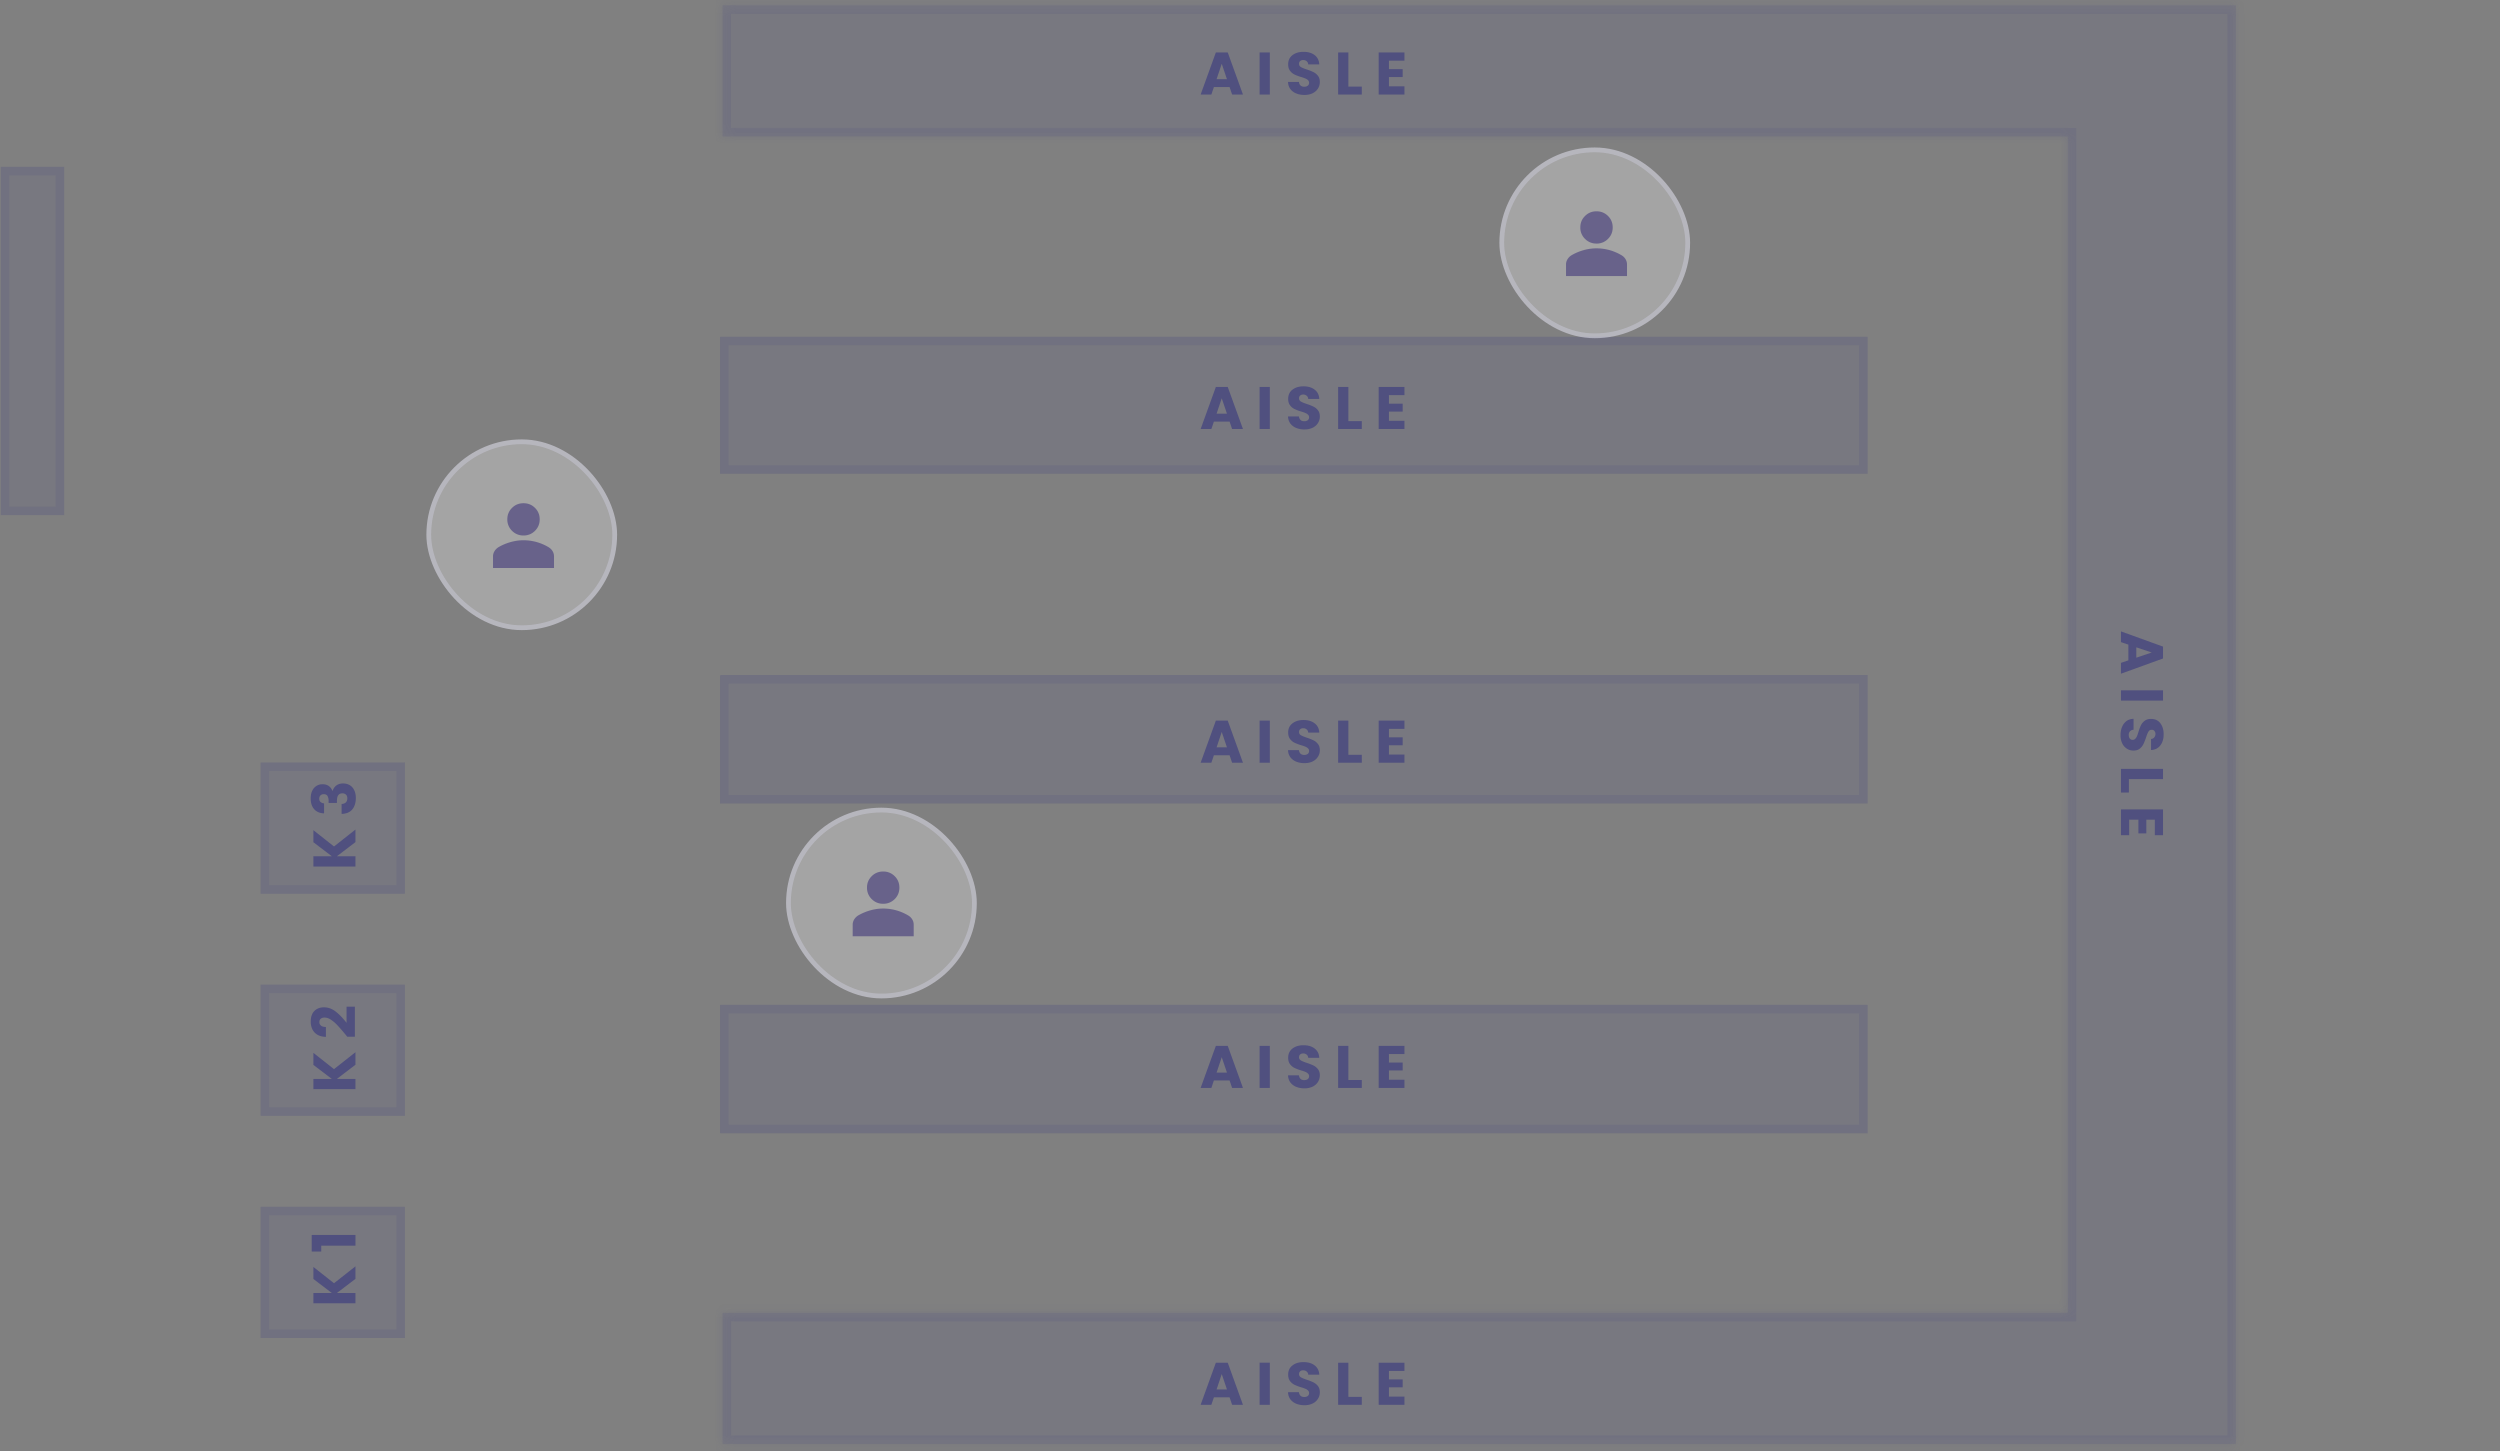 <svg width="236" height="137" fill="none" xmlns="http://www.w3.org/2000/svg"><rect width="100%" height="100%" fill="#808080" stroke="none"/><path fill="#3B3B7E" fill-opacity=".12" d="M67.978 31.793h108.329v12.935H67.978z"/><path stroke="#3B3B7E" stroke-opacity=".12" stroke-width=".808" d="M68.382 32.198h107.521v12.126H68.382z"/><path fill="#3B3B7E" fill-opacity=".12" d="M24.598 71.977h13.627v12.39H24.598z"/><path stroke="#3B3B7E" stroke-opacity=".12" stroke-width=".808" d="M25.002 72.382H37.82v11.582H25.002z"/><path fill="#3B3B7E" fill-opacity=".12" d="M.069 15.747h5.996v32.882H.069z"/><path stroke="#3B3B7E" stroke-opacity=".12" stroke-width=".808" d="M.474 16.152h5.187v32.073H.474z"/><path fill="#3B3B7E" fill-opacity=".12" d="M24.598 92.946h13.627v12.39H24.598z"/><path stroke="#3B3B7E" stroke-opacity=".12" stroke-width=".808" d="M25.002 93.35H37.82v11.582H25.002z"/><path fill="#3B3B7E" fill-opacity=".12" d="M24.598 113.915h13.627v12.39H24.598z"/><path stroke="#3B3B7E" stroke-opacity=".12" stroke-width=".808" d="M25.002 114.319H37.82v11.582H25.002z"/><path fill="#3B3B7E" fill-opacity=".12" d="M67.978 63.729h108.329v12.126H67.978z"/><path stroke="#3B3B7E" stroke-opacity=".12" stroke-width=".808" d="M68.382 64.133h107.521v11.318H68.382z"/><path fill="#3B3B7E" fill-opacity=".12" d="M67.978 94.856h108.329v12.126H67.978z"/><path stroke="#3B3B7E" stroke-opacity=".12" stroke-width=".808" d="M68.382 95.26h107.521v11.318H68.382z"/><mask id="prefix__a" fill="#fff"><path fill-rule="evenodd" clip-rule="evenodd" d="M68.203.498H211.07V136.316H68.204v-12.39h126.991V12.889H68.203V.499z"/></mask><path fill-rule="evenodd" clip-rule="evenodd" d="M68.203.498H211.07V136.316H68.204v-12.39h126.991V12.889H68.203V.499z" fill="#3B3B7E" fill-opacity=".12"/><path d="M68.203.498V-.31h-.808v.808h.808zm142.866 0h.809V-.31h-.809v.808zm0 123.428h.809-.809zm0 12.39v.809h.809v-.809h-.809zm-142.865 0h-.809v.809h.809v-.809zm0-12.39v-.808h-.809v.808h.809zm126.991 0v.808h.809v-.808h-.809zm0-111.037h.809v-.809h-.809v.809zm-126.992 0h-.808v.808h.808v-.808zM195.195-.31H68.203v1.617h126.992V-.31zm0 1.617h15.874V-.31h-15.874v1.617zm15.066-.809v123.428h1.617V.498h-1.617zm1.617 135.818v-12.39h-1.617v12.39h1.617zm-143.674.809h142.865v-1.617H68.204v1.617zm-.809-13.199v12.39h1.617v-12.39h-1.617zm127.8-.808H68.204v1.616h126.991v-1.616zm.809.808V12.889h-1.617v111.037h1.617zM68.204 13.697h126.991V12.08H68.203v1.617zM67.393.498v12.39h1.618V.499h-1.617z" fill="#3B3B7E" fill-opacity=".12" mask="url(#prefix__a)"/><path d="M116.073 8.22h-1.482l-.238.702h-1.013l1.437-3.972h1.121l1.437 3.972h-1.024l-.238-.701zm-.249-.746l-.492-1.455-.487 1.455h.979zm4.048-2.524v3.972h-.967V4.95h.967zm3.271 4.012c-.291 0-.551-.047-.781-.142a1.297 1.297 0 01-.555-.418 1.157 1.157 0 01-.215-.668h1.03a.51.51 0 00.153.34c.087.075.2.113.339.113a.542.542 0 00.34-.097.339.339 0 00.124-.277.32.32 0 00-.101-.243.77.77 0 00-.244-.159 3.664 3.664 0 00-.407-.141 4.432 4.432 0 01-.628-.238 1.155 1.155 0 01-.419-.35c-.117-.155-.176-.357-.176-.606 0-.37.134-.659.402-.866.268-.211.617-.317 1.047-.317.438 0 .791.106 1.058.317.268.207.412.498.431.871h-1.047a.401.401 0 00-.142-.3.49.49 0 00-.334-.113.409.409 0 00-.283.097c-.071.06-.107.149-.107.266 0 .128.06.228.181.3.121.071.309.148.566.231.256.087.464.17.622.25.162.079.302.194.419.345.117.15.175.345.175.583 0 .226-.058.432-.175.616a1.187 1.187 0 01-.498.442c-.219.11-.477.164-.775.164zm4.143-.787h1.268v.747h-2.235V4.95h.967v3.225zm3.829-2.45v.804h1.296v.747h-1.296v.871h1.466v.775h-2.434V4.95h2.434v.775h-1.466zM116.073 39.798h-1.482l-.238.702h-1.013l1.437-3.973h1.121l1.437 3.973h-1.024l-.238-.702zm-.249-.747l-.492-1.454-.487 1.454h.979zm4.048-2.524V40.5h-.967v-3.973h.967zm3.271 4.013a2.04 2.04 0 01-.781-.142 1.297 1.297 0 01-.555-.419 1.158 1.158 0 01-.215-.667h1.03a.51.51 0 00.153.34c.087.075.2.112.339.112a.542.542 0 00.34-.096.339.339 0 00.124-.277.32.32 0 00-.101-.243.77.77 0 00-.244-.159 3.663 3.663 0 00-.407-.141 4.444 4.444 0 01-.628-.238 1.155 1.155 0 01-.419-.351c-.117-.155-.176-.356-.176-.605 0-.37.134-.659.402-.866.268-.212.617-.317 1.047-.317.438 0 .791.105 1.058.317.268.207.412.498.431.871h-1.047a.401.401 0 00-.142-.3.49.49 0 00-.334-.113.409.409 0 00-.283.096c-.071.06-.107.15-.107.266 0 .129.06.229.181.3.121.072.309.15.566.232.256.087.464.17.622.25.162.078.302.194.419.344.117.151.175.346.175.583 0 .227-.058.432-.175.617a1.187 1.187 0 01-.498.442c-.219.109-.477.164-.775.164zm4.143-.787h1.268v.747h-2.235v-3.973h.967v3.226zm3.829-2.45v.803h1.296v.747h-1.296v.872h1.466v.775h-2.434v-3.973h2.434v.776h-1.466zM116.073 71.298h-1.482l-.238.702h-1.013l1.437-3.973h1.121L117.335 72h-1.024l-.238-.702zm-.249-.747l-.492-1.454-.487 1.454h.979zm4.048-2.524V72h-.967v-3.973h.967zm3.271 4.013a2.04 2.04 0 01-.781-.142 1.297 1.297 0 01-.555-.419 1.158 1.158 0 01-.215-.667h1.03a.51.51 0 00.153.34c.087.075.2.112.339.112a.542.542 0 00.34-.096.339.339 0 00.124-.277.32.32 0 00-.101-.244.77.77 0 00-.244-.158 3.663 3.663 0 00-.407-.141 4.444 4.444 0 01-.628-.238 1.155 1.155 0 01-.419-.351c-.117-.155-.176-.356-.176-.606 0-.37.134-.658.402-.865.268-.212.617-.317 1.047-.317.438 0 .791.105 1.058.317.268.207.412.498.431.871h-1.047a.401.401 0 00-.142-.3.49.49 0 00-.334-.113.409.409 0 00-.283.096c-.071.06-.107.15-.107.266 0 .129.06.228.181.3.121.072.309.15.566.232.256.087.464.17.622.25.162.078.302.194.419.344.117.151.175.346.175.583 0 .227-.058.432-.175.617a1.187 1.187 0 01-.498.442c-.219.109-.477.164-.775.164zm4.143-.787h1.268V72h-2.235v-3.973h.967v3.226zm3.829-2.45v.803h1.296v.747h-1.296v.872h1.466V72h-2.434v-3.973h2.434v.776h-1.466zM116.073 101.998h-1.482l-.238.702h-1.013l1.437-3.972h1.121l1.437 3.972h-1.024l-.238-.702zm-.249-.747l-.492-1.454-.487 1.454h.979zm4.048-2.523v3.972h-.967v-3.972h.967zm3.271 4.012c-.291 0-.551-.047-.781-.142a1.294 1.294 0 01-.555-.419 1.154 1.154 0 01-.215-.667h1.03c.015.147.066.26.153.339.087.076.2.113.339.113a.543.543 0 00.34-.096.338.338 0 00.124-.277.319.319 0 00-.101-.243.764.764 0 00-.244-.159 3.614 3.614 0 00-.407-.141 4.554 4.554 0 01-.628-.238 1.15 1.15 0 01-.419-.351c-.117-.155-.176-.356-.176-.605 0-.37.134-.659.402-.866.268-.212.617-.317 1.047-.317.438 0 .791.105 1.058.317.268.207.412.498.431.871h-1.047a.401.401 0 00-.142-.3.491.491 0 00-.334-.113.41.41 0 00-.283.096c-.071.06-.107.15-.107.266 0 .129.06.229.181.3.121.072.309.149.566.232.256.087.464.17.622.249.162.079.302.195.419.345.117.151.175.346.175.583 0 .227-.058.432-.175.617a1.191 1.191 0 01-.498.442 1.72 1.72 0 01-.775.164zm4.143-.787h1.268v.747h-2.235v-3.972h.967v3.225zm3.829-2.45v.803h1.296v.747h-1.296v.872h1.466v.775h-2.434v-3.972h2.434v.775h-1.466zM116.073 131.91h-1.482l-.238.702h-1.013l1.437-3.973h1.121l1.437 3.973h-1.024l-.238-.702zm-.249-.747l-.492-1.454-.487 1.454h.979zm4.048-2.524v3.973h-.967v-3.973h.967zm3.271 4.013c-.291 0-.551-.048-.781-.142a1.294 1.294 0 01-.555-.419 1.156 1.156 0 01-.215-.667h1.03c.015.147.066.26.153.339.087.076.2.113.339.113a.543.543 0 00.34-.096.338.338 0 00.124-.277.322.322 0 00-.101-.244.762.762 0 00-.244-.158 3.423 3.423 0 00-.407-.141 4.554 4.554 0 01-.628-.238 1.15 1.15 0 01-.419-.351c-.117-.155-.176-.357-.176-.606 0-.369.134-.658.402-.865.268-.212.617-.317 1.047-.317.438 0 .791.105 1.058.317.268.207.412.498.431.871h-1.047a.402.402 0 00-.142-.3.493.493 0 00-.334-.113.41.41 0 00-.283.096c-.071.061-.107.149-.107.266 0 .128.06.228.181.3.121.072.309.149.566.232.256.087.464.17.622.249.162.079.302.194.419.345.117.151.175.346.175.583 0 .227-.058.432-.175.617a1.182 1.182 0 01-.498.441c-.219.11-.477.165-.775.165zm4.143-.787h1.268v.747h-2.235v-3.973h.967v3.226zm3.829-2.45v.803h1.296v.747h-1.296v.872h1.466v.775h-2.434v-3.973h2.434v.776h-1.466zM200.92 62.336v-1.483l-.701-.237v-1.013l3.972 1.437v1.12l-3.972 1.438v-1.024l.701-.238zm.747-.249l1.455-.492-1.455-.487v.98zm2.524 4.048h-3.972v-.968h3.972v.968zm-4.012 3.27c0-.29.047-.55.142-.78.094-.23.234-.415.418-.555.185-.136.408-.207.668-.215v1.03a.51.51 0 00-.339.153.497.497 0 00-.114.34c0 .143.032.256.097.339.068.083.16.124.277.124a.32.32 0 00.243-.102.766.766 0 00.159-.243c.041-.094.088-.23.141-.407.079-.257.159-.466.238-.629.079-.162.196-.301.351-.418.154-.117.356-.176.605-.176.37 0 .659.134.866.402.211.268.317.617.317 1.047 0 .438-.106.79-.317 1.058-.207.268-.498.411-.871.43v-1.047a.397.397 0 00.299-.141.488.488 0 00.114-.334.405.405 0 00-.097-.283c-.06-.072-.149-.107-.265-.107-.129 0-.229.06-.3.18-.072.121-.149.31-.232.567a5.12 5.12 0 01-.249.622c-.08.162-.195.302-.346.419-.151.117-.345.175-.583.175-.226 0-.431-.058-.616-.175a1.194 1.194 0 01-.442-.498 1.72 1.72 0 01-.164-.775zm.787 4.144v1.268h-.747v-2.235h3.972v.967h-3.225zm2.45 3.829h-.803v1.296h-.747v-1.296h-.872v1.466h-.775V76.41h3.972v2.434h-.775v-1.466zM33.556 79.494l-1.754 1.336h1.754v.968h-3.973v-.968h1.743l-1.743-1.324v-1.138l1.947 1.54 2.026-1.597v1.183zm-2.965-2.712c-.404-.015-.715-.147-.934-.396-.219-.249-.328-.587-.328-1.013 0-.283.049-.524.147-.724a1.044 1.044 0 01.973-.617c.25 0 .453.062.611.187.155.124.26.27.317.435h.023c.072-.215.19-.385.356-.509.166-.124.38-.187.64-.187.234 0 .441.055.622.164.178.106.317.263.42.47.1.204.152.447.152.73 0 .453-.111.815-.334 1.087-.223.267-.558.409-1.007.424v-.94a.581.581 0 00.396-.14c.094-.091.141-.223.141-.397 0-.147-.041-.26-.124-.34a.471.471 0 00-.34-.124c-.18 0-.311.059-.39.175-.083.114-.125.297-.125.55v.18h-.786v-.18a.965.965 0 00-.097-.465c-.067-.12-.186-.18-.356-.18a.429.429 0 00-.317.112.42.42 0 00-.113.312c0 .143.043.25.13.322a.597.597 0 00.323.12v.944zM33.556 100.513l-1.754 1.336h1.754v.968h-3.973v-.968h1.743l-1.743-1.324v-1.138l1.947 1.54 2.026-1.596v1.182zm-.775-2.644a20.786 20.786 0 00-.894-1.047 3.558 3.558 0 00-.617-.543c-.215-.147-.425-.22-.628-.22a.553.553 0 00-.363.107c-.086.072-.13.179-.13.322 0 .144.055.257.164.34.106.08.257.119.453.119v.933c-.32-.007-.588-.075-.804-.203a1.221 1.221 0 01-.475-.515 1.644 1.644 0 01-.153-.713c0-.45.115-.787.346-1.013.23-.23.53-.345.9-.345.403 0 .778.137 1.125.413.344.275.68.626 1.008 1.052v-1.528h.786v2.841h-.718zM33.556 120.724l-1.754 1.336h1.754v.967h-3.973v-.967h1.743l-1.743-1.325v-1.137l1.947 1.539 2.026-1.596v1.183zm-3.231-2.576h-.9v-1.568h4.13v1.008h-3.23v.56z" fill="#3B3B7E" fill-opacity=".65"/><g opacity=".56" style="animation:move-vertical 10s ease-in-out infinite;animation-delay:-4s"><rect x="40.476" y="41.705" width="17.553" height="17.553" rx="8.777" fill="#fff" fill-opacity=".5"/><rect x="40.476" y="41.705" width="17.553" height="17.553" rx="8.777" stroke="#E1E0EE" stroke-width=".45"/><path d="M49.42 50.55a1.48 1.48 0 01-1.083-.44 1.469 1.469 0 01-.446-1.088c0-.425.148-.784.446-1.078.296-.294.657-.44 1.082-.44.426 0 .787.146 1.083.44.297.294.446.653.446 1.078 0 .431-.149.794-.446 1.088a1.481 1.481 0 01-1.083.44zm-2.88 3.067V52.52c0-.175.05-.341.146-.498.097-.155.23-.284.398-.384.35-.2.726-.356 1.126-.468.4-.113.803-.17 1.21-.17a4.604 4.604 0 012.334.638c.17.094.302.22.399.376a.942.942 0 01.145.506v1.097h-5.757z" fill="#554B92"/></g><g opacity=".56" style="animation:move-horizontal 10s ease-in-out infinite;animation-delay:-7.5s"><rect x="74.43" y="76.47" width="17.553" height="17.553" rx="8.777" fill="#fff" fill-opacity=".5"/><rect x="74.43" y="76.47" width="17.553" height="17.553" rx="8.777" stroke="#E1E0EE" stroke-width=".45"/><path d="M83.374 85.317c-.426 0-.787-.147-1.083-.441a1.469 1.469 0 01-.446-1.088c0-.425.149-.784.446-1.078.296-.294.657-.44 1.083-.44.425 0 .786.146 1.083.44.297.294.445.653.445 1.078 0 .431-.148.794-.445 1.088a1.481 1.481 0 01-1.083.44zm-2.88 3.066v-1.097c0-.176.05-.341.146-.498.097-.156.23-.284.399-.384.35-.2.725-.356 1.125-.469.4-.112.803-.168 1.21-.168a4.608 4.608 0 012.335.637c.168.094.301.219.398.375a.942.942 0 01.145.507v1.096h-5.757z" fill="#554B92"/></g><g opacity=".56" style="animation:move-horizontal 10s ease-in-out infinite"><rect x="141.767" y="14.147" width="17.553" height="17.553" rx="8.777" fill="#fff" fill-opacity=".5"/><rect x="141.767" y="14.147" width="17.553" height="17.553" rx="8.777" stroke="#E1E0EE" stroke-width=".45"/><path d="M150.711 22.994c-.425 0-.786-.148-1.083-.442a1.469 1.469 0 01-.445-1.087c0-.425.148-.785.445-1.078.297-.294.658-.44 1.083-.44.425 0 .786.146 1.083.44.297.293.445.653.445 1.078 0 .431-.148.794-.445 1.087a1.482 1.482 0 01-1.083.442zm-2.879 3.066v-1.097c0-.176.049-.341.146-.498a1.15 1.15 0 01.398-.384c.35-.2.725-.356 1.125-.469.4-.112.804-.168 1.21-.168a4.603 4.603 0 012.335.637c.169.094.301.219.398.375a.942.942 0 01.146.507v1.096h-5.758z" fill="#554B92"/></g><defs><style>@keyframes move-horizontal{0%,to{transform:translateX(0)}50%{transform:translateX(30px)}}@keyframes move-vertical{0%,to{transform:translateY(0)}50%{transform:translateY(30px)}}</style></defs></svg>